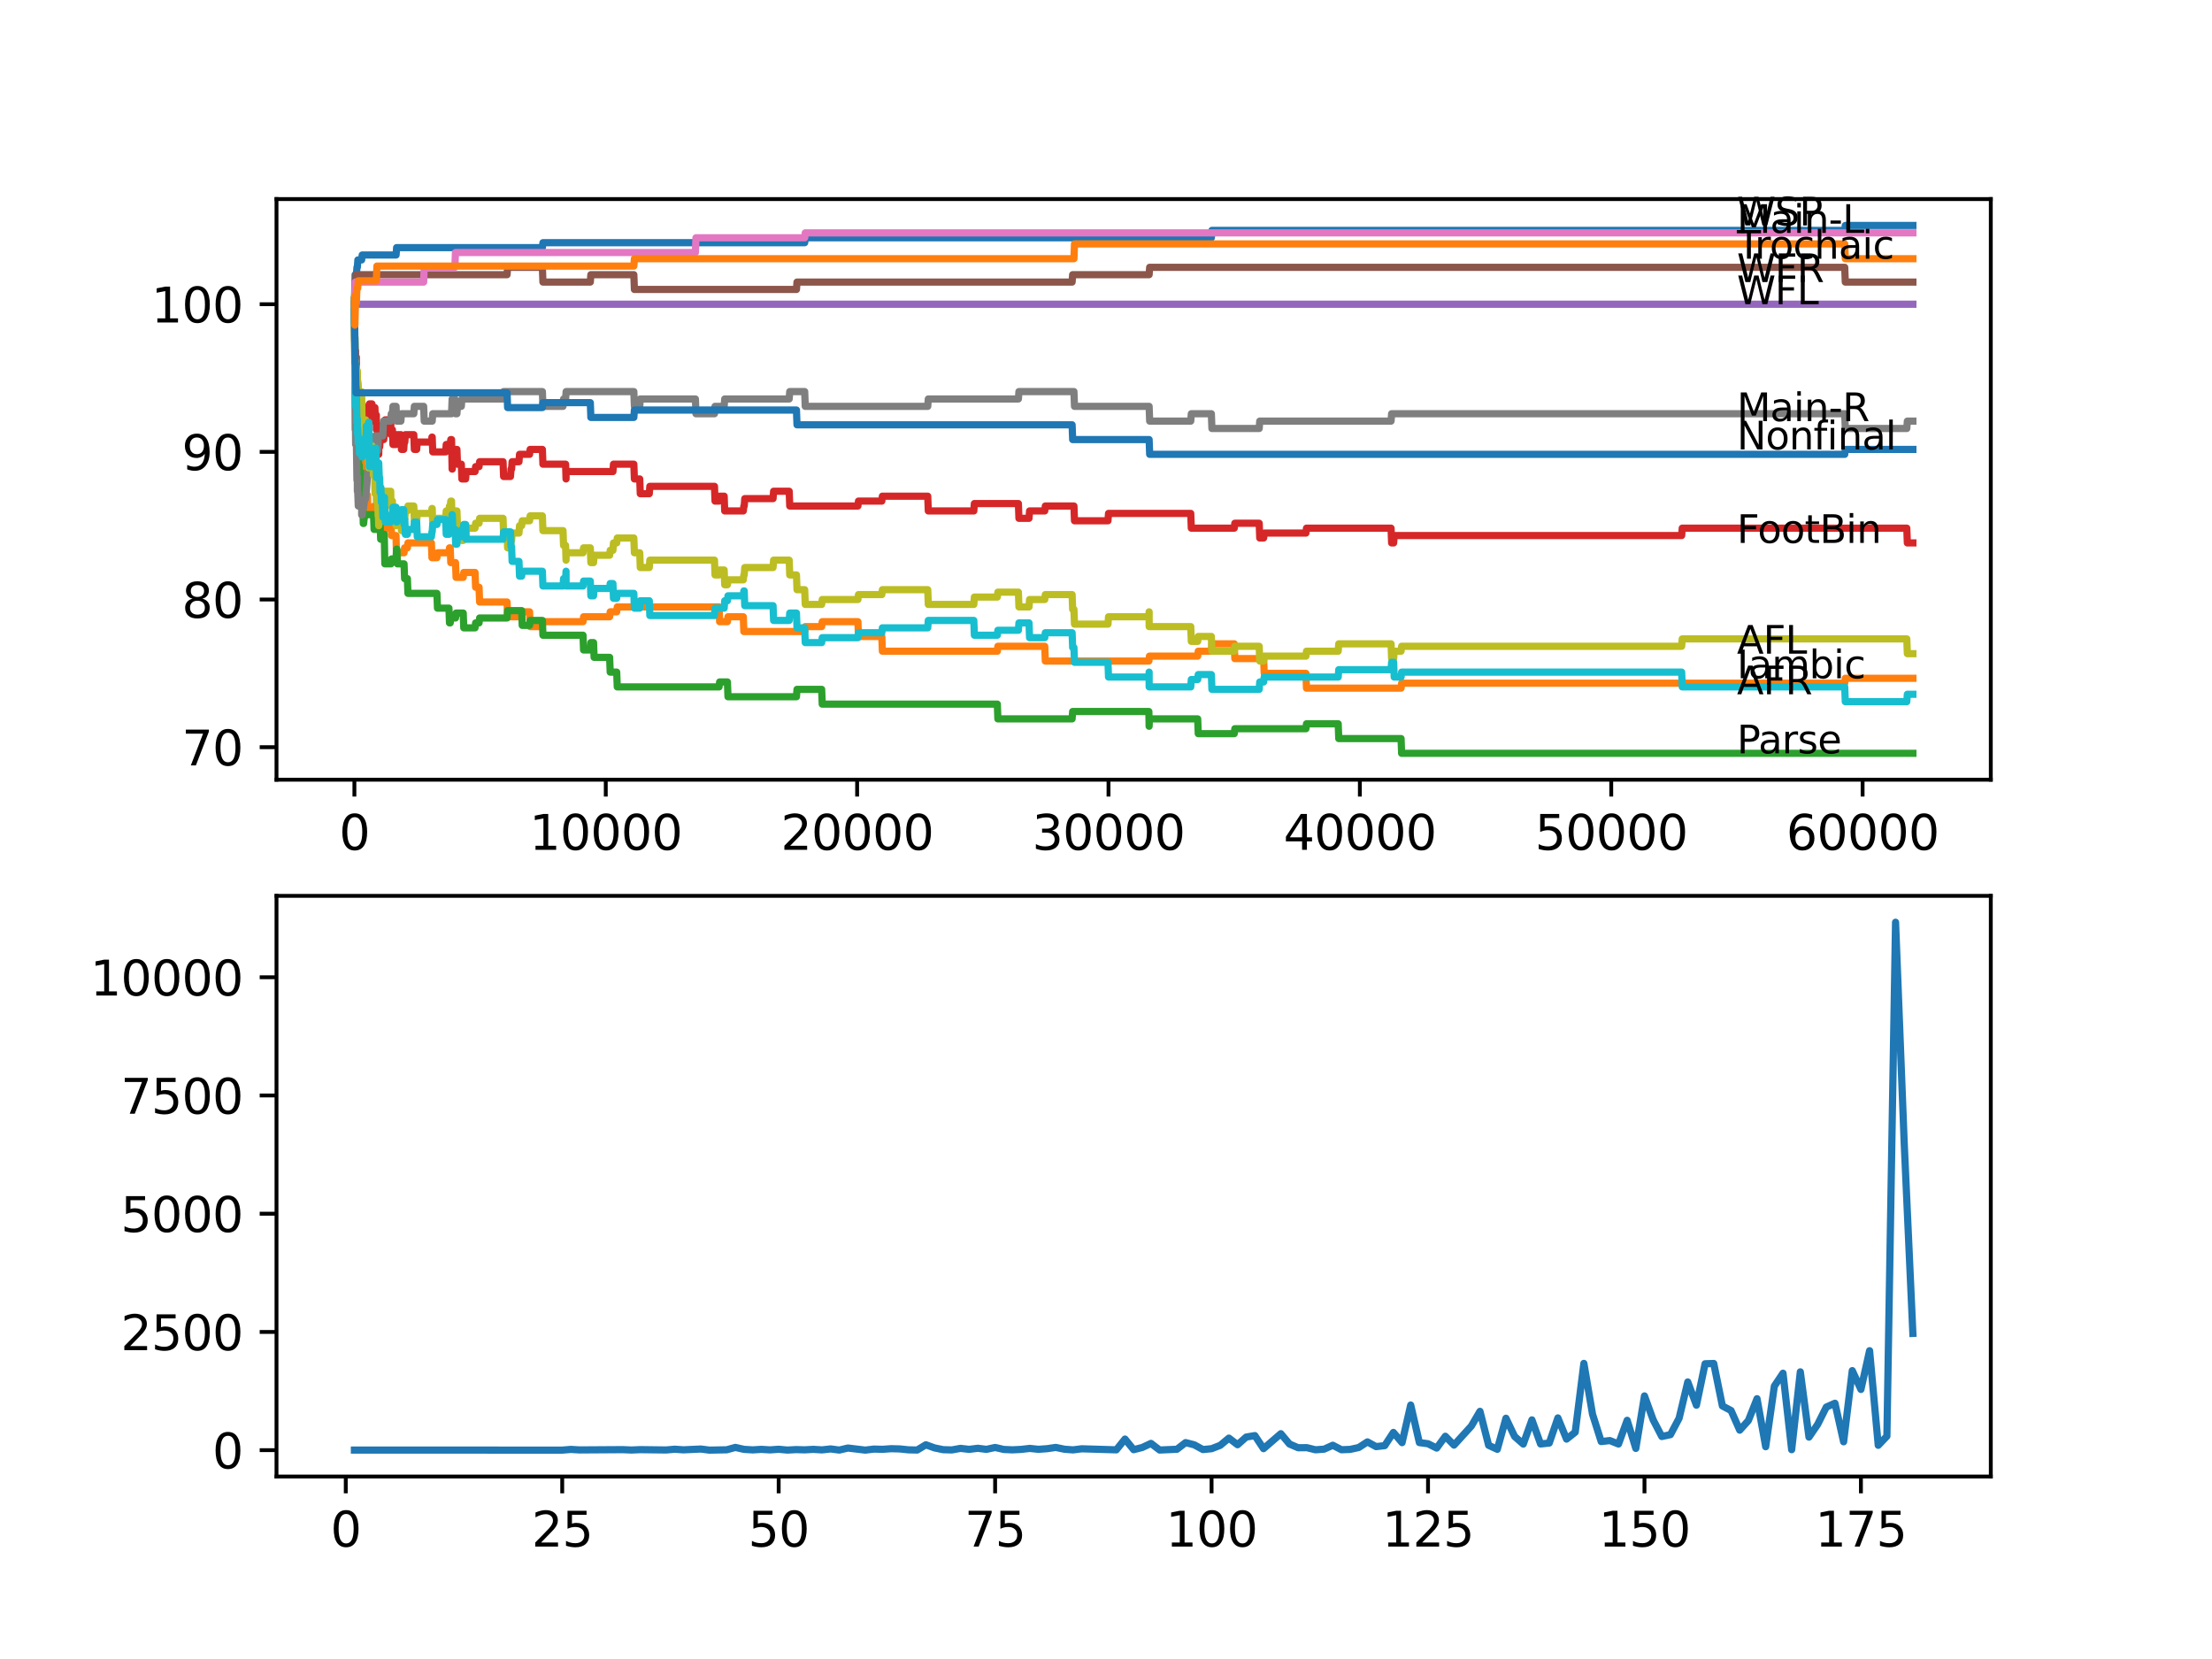 <?xml version="1.0" encoding="utf-8" standalone="no"?>
<!DOCTYPE svg PUBLIC "-//W3C//DTD SVG 1.1//EN"
  "http://www.w3.org/Graphics/SVG/1.1/DTD/svg11.dtd">
<svg xmlns:xlink="http://www.w3.org/1999/xlink" width="460.8pt" height="345.6pt" viewBox="0 0 460.8 345.6" xmlns="http://www.w3.org/2000/svg" version="1.1">
 <defs>
  <style type="text/css">*{stroke-linejoin: round; stroke-linecap: butt}</style>
 </defs>
 <g id="figure_1">
  <g id="patch_1">
   <path d="M 0 345.6 
L 460.8 345.6 
L 460.8 0 
L 0 0 
z
" style="fill: #ffffff"/>
  </g>
  <g id="axes_1">
   <g id="patch_2">
    <path d="M 57.6 162.432 
L 414.72 162.432 
L 414.72 41.472 
L 57.6 41.472 
z
" style="fill: #ffffff"/>
   </g>
   <g id="matplotlib.axis_1">
    <g id="xtick_1">
     <g id="line2d_1">
      <defs>
       <path id="mdfa704dfb3" d="M 0 0 
L 0 3.5 
" style="stroke: #000000; stroke-width: 0.8"/>
      </defs>
      <g>
       <use xlink:href="#mdfa704dfb3" x="73.827" y="162.432" style="stroke: #000000; stroke-width: 0.8"/>
      </g>
     </g>
     <g id="text_1">
      <!-- 0 -->
      <g transform="translate(70.646 177.03)scale(0.1 -0.1)">
       <defs>
        <path id="DejaVuSans-30" d="M 2034 4250 
Q 1547 4250 1301 3770 
Q 1056 3291 1056 2328 
Q 1056 1369 1301 889 
Q 1547 409 2034 409 
Q 2525 409 2770 889 
Q 3016 1369 3016 2328 
Q 3016 3291 2770 3770 
Q 2525 4250 2034 4250 
z
M 2034 4750 
Q 2819 4750 3233 4129 
Q 3647 3509 3647 2328 
Q 3647 1150 3233 529 
Q 2819 -91 2034 -91 
Q 1250 -91 836 529 
Q 422 1150 422 2328 
Q 422 3509 836 4129 
Q 1250 4750 2034 4750 
z
" transform="scale(0.016)"/>
       </defs>
       <use xlink:href="#DejaVuSans-30"/>
      </g>
     </g>
    </g>
    <g id="xtick_2">
     <g id="line2d_2">
      <g>
       <use xlink:href="#mdfa704dfb3" x="126.192" y="162.432" style="stroke: #000000; stroke-width: 0.8"/>
      </g>
     </g>
     <g id="text_2">
      <!-- 10000 -->
      <g transform="translate(110.286 177.03)scale(0.1 -0.1)">
       <defs>
        <path id="DejaVuSans-31" d="M 794 531 
L 1825 531 
L 1825 4091 
L 703 3866 
L 703 4441 
L 1819 4666 
L 2450 4666 
L 2450 531 
L 3481 531 
L 3481 0 
L 794 0 
L 794 531 
z
" transform="scale(0.016)"/>
       </defs>
       <use xlink:href="#DejaVuSans-31"/>
       <use xlink:href="#DejaVuSans-30" x="63.623"/>
       <use xlink:href="#DejaVuSans-30" x="127.246"/>
       <use xlink:href="#DejaVuSans-30" x="190.869"/>
       <use xlink:href="#DejaVuSans-30" x="254.492"/>
      </g>
     </g>
    </g>
    <g id="xtick_3">
     <g id="line2d_3">
      <g>
       <use xlink:href="#mdfa704dfb3" x="178.556" y="162.432" style="stroke: #000000; stroke-width: 0.8"/>
      </g>
     </g>
     <g id="text_3">
      <!-- 20000 -->
      <g transform="translate(162.65 177.03)scale(0.1 -0.1)">
       <defs>
        <path id="DejaVuSans-32" d="M 1228 531 
L 3431 531 
L 3431 0 
L 469 0 
L 469 531 
Q 828 903 1448 1529 
Q 2069 2156 2228 2338 
Q 2531 2678 2651 2914 
Q 2772 3150 2772 3378 
Q 2772 3750 2511 3984 
Q 2250 4219 1831 4219 
Q 1534 4219 1204 4116 
Q 875 4013 500 3803 
L 500 4441 
Q 881 4594 1212 4672 
Q 1544 4750 1819 4750 
Q 2544 4750 2975 4387 
Q 3406 4025 3406 3419 
Q 3406 3131 3298 2873 
Q 3191 2616 2906 2266 
Q 2828 2175 2409 1742 
Q 1991 1309 1228 531 
z
" transform="scale(0.016)"/>
       </defs>
       <use xlink:href="#DejaVuSans-32"/>
       <use xlink:href="#DejaVuSans-30" x="63.623"/>
       <use xlink:href="#DejaVuSans-30" x="127.246"/>
       <use xlink:href="#DejaVuSans-30" x="190.869"/>
       <use xlink:href="#DejaVuSans-30" x="254.492"/>
      </g>
     </g>
    </g>
    <g id="xtick_4">
     <g id="line2d_4">
      <g>
       <use xlink:href="#mdfa704dfb3" x="230.921" y="162.432" style="stroke: #000000; stroke-width: 0.8"/>
      </g>
     </g>
     <g id="text_4">
      <!-- 30000 -->
      <g transform="translate(215.015 177.03)scale(0.1 -0.1)">
       <defs>
        <path id="DejaVuSans-33" d="M 2597 2516 
Q 3050 2419 3304 2112 
Q 3559 1806 3559 1356 
Q 3559 666 3084 287 
Q 2609 -91 1734 -91 
Q 1441 -91 1130 -33 
Q 819 25 488 141 
L 488 750 
Q 750 597 1062 519 
Q 1375 441 1716 441 
Q 2309 441 2620 675 
Q 2931 909 2931 1356 
Q 2931 1769 2642 2001 
Q 2353 2234 1838 2234 
L 1294 2234 
L 1294 2753 
L 1863 2753 
Q 2328 2753 2575 2939 
Q 2822 3125 2822 3475 
Q 2822 3834 2567 4026 
Q 2313 4219 1838 4219 
Q 1578 4219 1281 4162 
Q 984 4106 628 3988 
L 628 4550 
Q 988 4650 1302 4700 
Q 1616 4750 1894 4750 
Q 2613 4750 3031 4423 
Q 3450 4097 3450 3541 
Q 3450 3153 3228 2886 
Q 3006 2619 2597 2516 
z
" transform="scale(0.016)"/>
       </defs>
       <use xlink:href="#DejaVuSans-33"/>
       <use xlink:href="#DejaVuSans-30" x="63.623"/>
       <use xlink:href="#DejaVuSans-30" x="127.246"/>
       <use xlink:href="#DejaVuSans-30" x="190.869"/>
       <use xlink:href="#DejaVuSans-30" x="254.492"/>
      </g>
     </g>
    </g>
    <g id="xtick_5">
     <g id="line2d_5">
      <g>
       <use xlink:href="#mdfa704dfb3" x="283.285" y="162.432" style="stroke: #000000; stroke-width: 0.8"/>
      </g>
     </g>
     <g id="text_5">
      <!-- 40000 -->
      <g transform="translate(267.379 177.03)scale(0.1 -0.1)">
       <defs>
        <path id="DejaVuSans-34" d="M 2419 4116 
L 825 1625 
L 2419 1625 
L 2419 4116 
z
M 2253 4666 
L 3047 4666 
L 3047 1625 
L 3713 1625 
L 3713 1100 
L 3047 1100 
L 3047 0 
L 2419 0 
L 2419 1100 
L 313 1100 
L 313 1709 
L 2253 4666 
z
" transform="scale(0.016)"/>
       </defs>
       <use xlink:href="#DejaVuSans-34"/>
       <use xlink:href="#DejaVuSans-30" x="63.623"/>
       <use xlink:href="#DejaVuSans-30" x="127.246"/>
       <use xlink:href="#DejaVuSans-30" x="190.869"/>
       <use xlink:href="#DejaVuSans-30" x="254.492"/>
      </g>
     </g>
    </g>
    <g id="xtick_6">
     <g id="line2d_6">
      <g>
       <use xlink:href="#mdfa704dfb3" x="335.65" y="162.432" style="stroke: #000000; stroke-width: 0.8"/>
      </g>
     </g>
     <g id="text_6">
      <!-- 50000 -->
      <g transform="translate(319.744 177.03)scale(0.1 -0.1)">
       <defs>
        <path id="DejaVuSans-35" d="M 691 4666 
L 3169 4666 
L 3169 4134 
L 1269 4134 
L 1269 2991 
Q 1406 3038 1543 3061 
Q 1681 3084 1819 3084 
Q 2600 3084 3056 2656 
Q 3513 2228 3513 1497 
Q 3513 744 3044 326 
Q 2575 -91 1722 -91 
Q 1428 -91 1123 -41 
Q 819 9 494 109 
L 494 744 
Q 775 591 1075 516 
Q 1375 441 1709 441 
Q 2250 441 2565 725 
Q 2881 1009 2881 1497 
Q 2881 1984 2565 2268 
Q 2250 2553 1709 2553 
Q 1456 2553 1204 2497 
Q 953 2441 691 2322 
L 691 4666 
z
" transform="scale(0.016)"/>
       </defs>
       <use xlink:href="#DejaVuSans-35"/>
       <use xlink:href="#DejaVuSans-30" x="63.623"/>
       <use xlink:href="#DejaVuSans-30" x="127.246"/>
       <use xlink:href="#DejaVuSans-30" x="190.869"/>
       <use xlink:href="#DejaVuSans-30" x="254.492"/>
      </g>
     </g>
    </g>
    <g id="xtick_7">
     <g id="line2d_7">
      <g>
       <use xlink:href="#mdfa704dfb3" x="388.014" y="162.432" style="stroke: #000000; stroke-width: 0.8"/>
      </g>
     </g>
     <g id="text_7">
      <!-- 60000 -->
      <g transform="translate(372.108 177.03)scale(0.1 -0.1)">
       <defs>
        <path id="DejaVuSans-36" d="M 2113 2584 
Q 1688 2584 1439 2293 
Q 1191 2003 1191 1497 
Q 1191 994 1439 701 
Q 1688 409 2113 409 
Q 2538 409 2786 701 
Q 3034 994 3034 1497 
Q 3034 2003 2786 2293 
Q 2538 2584 2113 2584 
z
M 3366 4563 
L 3366 3988 
Q 3128 4100 2886 4159 
Q 2644 4219 2406 4219 
Q 1781 4219 1451 3797 
Q 1122 3375 1075 2522 
Q 1259 2794 1537 2939 
Q 1816 3084 2150 3084 
Q 2853 3084 3261 2657 
Q 3669 2231 3669 1497 
Q 3669 778 3244 343 
Q 2819 -91 2113 -91 
Q 1303 -91 875 529 
Q 447 1150 447 2328 
Q 447 3434 972 4092 
Q 1497 4750 2381 4750 
Q 2619 4750 2861 4703 
Q 3103 4656 3366 4563 
z
" transform="scale(0.016)"/>
       </defs>
       <use xlink:href="#DejaVuSans-36"/>
       <use xlink:href="#DejaVuSans-30" x="63.623"/>
       <use xlink:href="#DejaVuSans-30" x="127.246"/>
       <use xlink:href="#DejaVuSans-30" x="190.869"/>
       <use xlink:href="#DejaVuSans-30" x="254.492"/>
      </g>
     </g>
    </g>
   </g>
   <g id="matplotlib.axis_2">
    <g id="ytick_1">
     <g id="line2d_8">
      <defs>
       <path id="m8e698a43f2" d="M 0 0 
L -3.5 0 
" style="stroke: #000000; stroke-width: 0.8"/>
      </defs>
      <g>
       <use xlink:href="#m8e698a43f2" x="57.6" y="155.652" style="stroke: #000000; stroke-width: 0.8"/>
      </g>
     </g>
     <g id="text_8">
      <!-- 70 -->
      <g transform="translate(37.875 159.451)scale(0.1 -0.1)">
       <defs>
        <path id="DejaVuSans-37" d="M 525 4666 
L 3525 4666 
L 3525 4397 
L 1831 0 
L 1172 0 
L 2766 4134 
L 525 4134 
L 525 4666 
z
" transform="scale(0.016)"/>
       </defs>
       <use xlink:href="#DejaVuSans-37"/>
       <use xlink:href="#DejaVuSans-30" x="63.623"/>
      </g>
     </g>
    </g>
    <g id="ytick_2">
     <g id="line2d_9">
      <g>
       <use xlink:href="#m8e698a43f2" x="57.6" y="124.893" style="stroke: #000000; stroke-width: 0.8"/>
      </g>
     </g>
     <g id="text_9">
      <!-- 80 -->
      <g transform="translate(37.875 128.692)scale(0.1 -0.1)">
       <defs>
        <path id="DejaVuSans-38" d="M 2034 2216 
Q 1584 2216 1326 1975 
Q 1069 1734 1069 1313 
Q 1069 891 1326 650 
Q 1584 409 2034 409 
Q 2484 409 2743 651 
Q 3003 894 3003 1313 
Q 3003 1734 2745 1975 
Q 2488 2216 2034 2216 
z
M 1403 2484 
Q 997 2584 770 2862 
Q 544 3141 544 3541 
Q 544 4100 942 4425 
Q 1341 4750 2034 4750 
Q 2731 4750 3128 4425 
Q 3525 4100 3525 3541 
Q 3525 3141 3298 2862 
Q 3072 2584 2669 2484 
Q 3125 2378 3379 2068 
Q 3634 1759 3634 1313 
Q 3634 634 3220 271 
Q 2806 -91 2034 -91 
Q 1263 -91 848 271 
Q 434 634 434 1313 
Q 434 1759 690 2068 
Q 947 2378 1403 2484 
z
M 1172 3481 
Q 1172 3119 1398 2916 
Q 1625 2713 2034 2713 
Q 2441 2713 2670 2916 
Q 2900 3119 2900 3481 
Q 2900 3844 2670 4047 
Q 2441 4250 2034 4250 
Q 1625 4250 1398 4047 
Q 1172 3844 1172 3481 
z
" transform="scale(0.016)"/>
       </defs>
       <use xlink:href="#DejaVuSans-38"/>
       <use xlink:href="#DejaVuSans-30" x="63.623"/>
      </g>
     </g>
    </g>
    <g id="ytick_3">
     <g id="line2d_10">
      <g>
       <use xlink:href="#m8e698a43f2" x="57.6" y="94.134" style="stroke: #000000; stroke-width: 0.8"/>
      </g>
     </g>
     <g id="text_10">
      <!-- 90 -->
      <g transform="translate(37.875 97.933)scale(0.1 -0.1)">
       <defs>
        <path id="DejaVuSans-39" d="M 703 97 
L 703 672 
Q 941 559 1184 500 
Q 1428 441 1663 441 
Q 2288 441 2617 861 
Q 2947 1281 2994 2138 
Q 2813 1869 2534 1725 
Q 2256 1581 1919 1581 
Q 1219 1581 811 2004 
Q 403 2428 403 3163 
Q 403 3881 828 4315 
Q 1253 4750 1959 4750 
Q 2769 4750 3195 4129 
Q 3622 3509 3622 2328 
Q 3622 1225 3098 567 
Q 2575 -91 1691 -91 
Q 1453 -91 1209 -44 
Q 966 3 703 97 
z
M 1959 2075 
Q 2384 2075 2632 2365 
Q 2881 2656 2881 3163 
Q 2881 3666 2632 3958 
Q 2384 4250 1959 4250 
Q 1534 4250 1286 3958 
Q 1038 3666 1038 3163 
Q 1038 2656 1286 2365 
Q 1534 2075 1959 2075 
z
" transform="scale(0.016)"/>
       </defs>
       <use xlink:href="#DejaVuSans-39"/>
       <use xlink:href="#DejaVuSans-30" x="63.623"/>
      </g>
     </g>
    </g>
    <g id="ytick_4">
     <g id="line2d_11">
      <g>
       <use xlink:href="#m8e698a43f2" x="57.6" y="63.375" style="stroke: #000000; stroke-width: 0.8"/>
      </g>
     </g>
     <g id="text_11">
      <!-- 100 -->
      <g transform="translate(31.512 67.174)scale(0.1 -0.1)">
       <use xlink:href="#DejaVuSans-31"/>
       <use xlink:href="#DejaVuSans-30" x="63.623"/>
       <use xlink:href="#DejaVuSans-30" x="127.246"/>
      </g>
     </g>
    </g>
   </g>
   <g id="line2d_12">
    <path d="M 73.833 63.375 
L 73.838 63.375 
L 73.979 57.223 
L 74.246 57.223 
L 74.362 55.685 
L 74.44 55.685 
L 74.555 54.147 
L 75.336 54.147 
L 75.451 53.122 
L 82.51 53.122 
L 82.625 51.584 
L 112.986 51.584 
L 113.101 50.559 
L 167.633 50.559 
L 167.748 49.533 
L 252.348 49.533 
L 252.464 47.995 
L 384.291 47.995 
L 384.406 46.97 
L 398.487 46.97 
L 398.487 46.97 
" clip-path="url(#p9ece6771ec)" style="fill: none; stroke: #1f77b4; stroke-width: 1.5; stroke-linecap: square"/>
   </g>
   <g id="line2d_13">
    <path d="M 73.833 63.375 
L 73.838 63.375 
L 73.843 62.35 
L 73.901 70.808 
L 73.906 69.783 
L 74.026 76.96 
L 74.037 76.96 
L 74.084 83.112 
L 74.152 82.087 
L 74.173 82.087 
L 74.288 85.675 
L 74.33 85.675 
L 74.346 84.137 
L 74.409 90.289 
L 74.424 90.289 
L 74.44 90.289 
L 74.519 88.751 
L 74.524 91.827 
L 74.545 91.827 
L 74.623 91.827 
L 74.718 87.726 
L 74.739 90.802 
L 74.843 90.802 
L 74.87 87.726 
L 74.917 93.878 
L 74.948 93.878 
L 75.215 93.878 
L 75.304 92.852 
L 75.309 95.928 
L 75.315 95.928 
L 75.336 95.928 
L 75.466 91.827 
L 75.556 91.827 
L 75.566 90.802 
L 75.571 93.878 
L 75.655 93.878 
L 75.665 93.878 
L 75.755 90.802 
L 75.775 93.878 
L 75.786 93.878 
L 75.901 96.954 
L 75.922 96.954 
L 76.043 103.105 
L 76.535 103.105 
L 76.65 106.181 
L 77.812 106.181 
L 77.928 105.412 
L 78.776 105.412 
L 78.891 108.488 
L 79.184 108.488 
L 79.3 107.463 
L 79.938 107.463 
L 80.048 110.539 
L 80.169 108.488 
L 81.447 108.488 
L 81.562 111.564 
L 82.494 111.564 
L 82.609 116.178 
L 82.672 116.178 
L 82.787 115.153 
L 84.169 115.153 
L 84.285 114.127 
L 84.866 114.127 
L 84.981 113.102 
L 89.867 113.102 
L 89.982 116.178 
L 91.019 116.178 
L 91.134 115.153 
L 93.522 115.153 
L 93.637 114.127 
L 93.789 114.127 
L 93.904 117.203 
L 94.894 117.203 
L 95.009 120.279 
L 96.496 120.279 
L 96.611 119.254 
L 98.962 119.254 
L 99.078 122.33 
L 99.795 122.33 
L 99.91 125.406 
L 105.628 125.406 
L 105.744 128.482 
L 108.671 128.482 
L 108.786 127.456 
L 110.32 127.456 
L 110.435 130.532 
L 112.986 130.532 
L 113.101 129.507 
L 121.453 129.507 
L 121.568 128.482 
L 126.998 128.482 
L 127.114 127.456 
L 128.47 127.456 
L 128.585 126.431 
L 149.793 126.431 
L 149.908 129.507 
L 151.536 129.507 
L 151.652 128.482 
L 154.841 128.482 
L 154.956 131.558 
L 167.633 131.558 
L 167.748 130.532 
L 171.168 130.532 
L 171.283 129.507 
L 178.719 129.507 
L 178.834 132.583 
L 183.699 132.583 
L 183.814 135.659 
L 207.76 135.659 
L 207.875 134.633 
L 217.641 134.633 
L 217.757 137.709 
L 239.331 137.709 
L 239.446 136.684 
L 249.5 136.684 
L 249.615 135.659 
L 252.348 135.659 
L 252.464 134.121 
L 257.119 134.121 
L 257.234 137.197 
L 263.24 137.197 
L 263.355 140.273 
L 272.048 140.273 
L 272.163 143.349 
L 291.868 143.349 
L 291.983 142.323 
L 384.291 142.323 
L 384.406 141.298 
L 398.487 141.298 
L 398.487 141.298 
" clip-path="url(#p9ece6771ec)" style="fill: none; stroke: #ff7f0e; stroke-width: 1.5; stroke-linecap: square"/>
   </g>
   <g id="line2d_14">
    <path d="M 73.833 66.451 
L 73.838 66.451 
L 73.854 63.631 
L 73.906 71.321 
L 73.927 70.296 
L 73.937 70.296 
L 74.037 81.061 
L 74.058 77.473 
L 74.084 75.935 
L 74.095 82.087 
L 74.152 82.087 
L 74.199 82.087 
L 74.32 88.239 
L 74.33 88.239 
L 74.346 91.314 
L 74.44 90.289 
L 74.498 90.289 
L 74.519 93.365 
L 74.608 91.827 
L 74.623 91.827 
L 74.718 97.979 
L 74.739 96.954 
L 74.843 96.954 
L 74.87 100.03 
L 74.953 98.389 
L 75.215 98.389 
L 75.304 101.465 
L 75.33 100.85 
L 75.336 100.85 
L 75.425 99.824 
L 75.43 102.9 
L 75.435 102.9 
L 75.556 102.9 
L 75.676 109.052 
L 75.755 109.052 
L 75.875 107.822 
L 75.933 107.822 
L 76.048 107.207 
L 77.812 107.207 
L 77.928 110.283 
L 78.776 110.283 
L 78.891 109.257 
L 79.184 109.257 
L 79.3 112.333 
L 79.938 112.333 
L 80.048 111.308 
L 80.169 117.46 
L 81.447 117.46 
L 81.562 116.434 
L 82.494 116.434 
L 82.614 114.384 
L 82.672 114.384 
L 82.787 117.46 
L 84.169 117.46 
L 84.285 120.536 
L 84.866 120.536 
L 84.981 123.612 
L 91.019 123.612 
L 91.134 126.687 
L 93.522 126.687 
L 93.637 129.763 
L 93.789 129.763 
L 93.904 128.738 
L 94.894 128.738 
L 95.009 127.713 
L 96.496 127.713 
L 96.611 130.789 
L 98.962 130.789 
L 99.078 129.763 
L 99.795 129.763 
L 99.91 128.738 
L 105.628 128.738 
L 105.744 127.2 
L 108.671 127.2 
L 108.786 130.276 
L 110.32 130.276 
L 110.435 129.251 
L 112.986 129.251 
L 113.101 132.327 
L 121.453 132.327 
L 121.568 135.402 
L 122.972 135.402 
L 123.087 133.865 
L 123.647 133.865 
L 123.762 136.94 
L 126.998 136.94 
L 127.114 140.016 
L 128.47 140.016 
L 128.585 143.092 
L 149.793 143.092 
L 149.908 142.067 
L 151.536 142.067 
L 151.652 145.143 
L 165.916 145.143 
L 166.031 143.605 
L 171.168 143.605 
L 171.283 146.681 
L 207.76 146.681 
L 207.875 149.757 
L 223.339 149.757 
L 223.454 148.219 
L 239.331 148.219 
L 239.383 151.295 
L 239.441 149.757 
L 249.5 149.757 
L 249.615 152.833 
L 257.119 152.833 
L 257.234 151.807 
L 272.048 151.807 
L 272.163 150.782 
L 278.772 150.782 
L 278.887 153.858 
L 291.868 153.858 
L 291.983 156.934 
L 398.487 156.934 
L 398.487 156.934 
" clip-path="url(#p9ece6771ec)" style="fill: none; stroke: #2ca02c; stroke-width: 1.5; stroke-linecap: square"/>
   </g>
   <g id="line2d_15">
    <path d="M 73.833 62.606 
L 73.838 62.606 
L 73.964 78.242 
L 73.969 77.217 
L 73.979 77.217 
L 74.058 73.115 
L 74.095 75.422 
L 74.173 75.422 
L 74.236 74.397 
L 74.252 80.549 
L 74.257 80.549 
L 74.273 80.549 
L 74.393 78.498 
L 74.403 78.498 
L 74.44 77.729 
L 74.445 80.805 
L 74.503 79.78 
L 74.519 79.78 
L 74.634 82.856 
L 74.66 82.856 
L 74.718 85.932 
L 74.77 84.906 
L 74.843 84.906 
L 74.849 87.982 
L 74.917 84.804 
L 74.953 84.804 
L 75.304 84.804 
L 75.419 84.189 
L 75.425 84.189 
L 75.54 87.265 
L 75.566 87.265 
L 75.665 84.701 
L 75.671 87.777 
L 75.755 87.777 
L 75.875 86.547 
L 75.922 86.547 
L 76.037 84.906 
L 76.168 84.906 
L 76.283 87.982 
L 76.32 87.982 
L 76.435 86.444 
L 76.535 86.444 
L 76.65 85.675 
L 76.697 85.675 
L 76.812 88.751 
L 76.833 88.751 
L 76.959 84.137 
L 77.483 84.137 
L 77.598 87.213 
L 77.786 87.213 
L 77.901 84.906 
L 78.1 84.906 
L 78.216 87.982 
L 78.31 87.982 
L 78.399 86.444 
L 78.404 89.52 
L 78.415 89.52 
L 78.697 89.52 
L 78.776 92.596 
L 78.807 91.571 
L 78.813 91.571 
L 78.896 94.647 
L 78.923 93.109 
L 79.09 93.109 
L 79.205 91.571 
L 79.347 91.571 
L 79.462 90.033 
L 79.65 90.033 
L 79.755 88.495 
L 79.87 91.571 
L 79.938 91.571 
L 80.054 90.546 
L 80.096 90.546 
L 80.216 87.47 
L 81.394 87.47 
L 81.447 90.546 
L 81.504 89.52 
L 81.745 89.52 
L 81.86 92.596 
L 82.494 92.596 
L 82.614 90.546 
L 83.51 90.546 
L 83.625 93.621 
L 84.101 93.621 
L 84.217 92.083 
L 84.332 92.083 
L 84.447 90.546 
L 86.201 90.546 
L 86.316 93.621 
L 86.803 93.621 
L 86.919 92.083 
L 89.867 92.083 
L 89.982 91.058 
L 90.034 91.058 
L 90.15 94.134 
L 92.841 94.134 
L 92.956 92.596 
L 93.789 92.596 
L 93.904 91.571 
L 94.066 91.571 
L 94.187 97.723 
L 94.218 97.723 
L 94.333 96.185 
L 94.81 96.185 
L 94.925 93.621 
L 95.187 93.621 
L 95.302 96.697 
L 96.103 96.697 
L 96.219 99.773 
L 96.999 99.773 
L 97.114 98.235 
L 98.962 98.235 
L 99.078 97.21 
L 99.795 97.21 
L 99.91 96.185 
L 104.791 96.185 
L 104.906 99.261 
L 106.341 99.261 
L 106.456 97.723 
L 106.571 97.723 
L 106.686 96.185 
L 108.111 96.185 
L 108.226 94.647 
L 110.32 94.647 
L 110.435 93.621 
L 112.986 93.621 
L 113.101 96.697 
L 117.824 96.697 
L 117.918 99.773 
L 117.934 98.235 
L 127.684 98.235 
L 127.8 96.697 
L 132.041 96.697 
L 132.156 99.773 
L 133.266 99.773 
L 133.382 102.849 
L 135.256 102.849 
L 135.371 101.311 
L 148.84 101.311 
L 148.955 104.387 
L 149.793 104.387 
L 149.908 103.362 
L 150.856 103.362 
L 150.971 106.438 
L 154.841 106.438 
L 154.956 105.412 
L 155.034 105.412 
L 155.15 103.874 
L 161.041 103.874 
L 161.156 102.336 
L 164.402 102.336 
L 164.518 105.412 
L 178.719 105.412 
L 178.834 104.387 
L 183.699 104.387 
L 183.814 103.362 
L 193.266 103.362 
L 193.381 106.438 
L 202.864 106.438 
L 202.979 104.9 
L 212.148 104.9 
L 212.263 107.976 
L 214.363 107.976 
L 214.478 106.438 
L 217.641 106.438 
L 217.757 105.412 
L 223.721 105.412 
L 223.836 108.488 
L 230.811 108.488 
L 230.926 106.95 
L 248.055 106.95 
L 248.17 110.026 
L 257.119 110.026 
L 257.234 109.001 
L 262.313 109.001 
L 262.429 112.077 
L 263.24 112.077 
L 263.355 111.052 
L 272.048 111.052 
L 272.163 110.026 
L 289.784 110.026 
L 289.899 113.102 
L 290.323 113.102 
L 290.438 111.564 
L 350.322 111.564 
L 350.438 110.026 
L 397.22 110.026 
L 397.335 113.102 
L 398.487 113.102 
L 398.487 113.102 
" clip-path="url(#p9ece6771ec)" style="fill: none; stroke: #d62728; stroke-width: 1.5; stroke-linecap: square"/>
   </g>
   <g id="line2d_16">
    <path d="M 73.833 63.375 
L 398.487 63.375 
L 398.487 63.375 
" clip-path="url(#p9ece6771ec)" style="fill: none; stroke: #9467bd; stroke-width: 1.5; stroke-linecap: square"/>
   </g>
   <g id="line2d_17">
    <path d="M 73.833 63.375 
L 73.843 63.375 
L 73.974 60.299 
L 74.042 60.299 
L 74.163 57.223 
L 105.628 57.223 
L 105.744 55.685 
L 112.986 55.685 
L 113.101 58.761 
L 122.972 58.761 
L 123.087 57.223 
L 132.041 57.223 
L 132.156 60.299 
L 165.916 60.299 
L 166.031 58.761 
L 223.339 58.761 
L 223.454 57.223 
L 239.383 57.223 
L 239.498 55.685 
L 384.291 55.685 
L 384.406 58.761 
L 398.487 58.761 
L 398.487 58.761 
" clip-path="url(#p9ece6771ec)" style="fill: none; stroke: #8c564b; stroke-width: 1.5; stroke-linecap: square"/>
   </g>
   <g id="line2d_18">
    <path d="M 73.833 63.375 
L 73.89 63.375 
L 74.006 58.761 
L 88.254 58.761 
L 88.369 55.685 
L 94.763 55.685 
L 94.878 52.609 
L 144.865 52.609 
L 144.98 49.533 
L 167.633 49.533 
L 167.748 48.508 
L 398.487 48.508 
L 398.487 48.508 
" clip-path="url(#p9ece6771ec)" style="fill: none; stroke: #e377c2; stroke-width: 1.5; stroke-linecap: square"/>
   </g>
   <g id="line2d_19">
    <path d="M 73.833 62.606 
L 73.838 62.606 
L 73.99 89.52 
L 74.058 89.52 
L 74.089 92.596 
L 74.168 91.827 
L 74.236 91.827 
L 74.356 100.03 
L 74.403 100.03 
L 74.44 99.261 
L 74.445 102.336 
L 74.498 102.336 
L 74.519 102.336 
L 74.634 105.412 
L 74.87 105.412 
L 74.985 104.797 
L 75.304 104.797 
L 75.336 104.182 
L 75.341 107.258 
L 75.393 107.258 
L 75.456 107.258 
L 75.571 105.72 
L 75.755 105.72 
L 75.875 104.49 
L 75.933 104.49 
L 76.048 103.874 
L 76.168 103.874 
L 76.283 102.336 
L 76.315 102.336 
L 76.43 100.799 
L 76.44 100.799 
L 76.556 98.492 
L 76.697 98.492 
L 76.812 96.954 
L 77.483 96.954 
L 77.598 95.416 
L 77.734 95.416 
L 77.849 93.878 
L 78.011 93.878 
L 78.132 90.802 
L 78.399 90.802 
L 78.514 93.878 
L 78.697 93.878 
L 78.818 90.802 
L 79.755 90.802 
L 79.876 87.726 
L 81.394 87.726 
L 81.509 86.188 
L 81.745 86.188 
L 81.86 84.65 
L 82.51 84.65 
L 82.625 87.726 
L 83.51 87.726 
L 83.625 86.188 
L 86.201 86.188 
L 86.316 84.65 
L 88.254 84.65 
L 88.369 87.726 
L 90.034 87.726 
L 90.15 86.188 
L 94.066 86.188 
L 94.187 83.112 
L 94.763 83.112 
L 94.878 86.188 
L 95.187 86.188 
L 95.302 84.65 
L 96.103 84.65 
L 96.219 83.112 
L 104.791 83.112 
L 104.906 81.574 
L 112.986 81.574 
L 113.101 84.65 
L 117.285 84.65 
L 117.4 83.112 
L 117.824 83.112 
L 117.939 81.574 
L 132.041 81.574 
L 132.156 84.65 
L 133.266 84.65 
L 133.382 83.112 
L 144.865 83.112 
L 144.98 86.188 
L 148.84 86.188 
L 148.955 84.65 
L 150.856 84.65 
L 150.971 83.112 
L 164.402 83.112 
L 164.518 81.574 
L 167.633 81.574 
L 167.748 84.65 
L 193.266 84.65 
L 193.381 83.112 
L 212.148 83.112 
L 212.263 81.574 
L 223.721 81.574 
L 223.836 84.65 
L 239.383 84.65 
L 239.498 87.726 
L 248.055 87.726 
L 248.17 86.188 
L 252.348 86.188 
L 252.464 89.264 
L 262.313 89.264 
L 262.429 87.726 
L 289.784 87.726 
L 289.899 86.188 
L 384.291 86.188 
L 384.406 89.264 
L 397.22 89.264 
L 397.335 87.726 
L 398.487 87.726 
L 398.487 87.726 
" clip-path="url(#p9ece6771ec)" style="fill: none; stroke: #7f7f7f; stroke-width: 1.5; stroke-linecap: square"/>
   </g>
   <g id="line2d_20">
    <path d="M 73.833 62.606 
L 73.838 62.606 
L 73.964 79.267 
L 73.974 78.242 
L 73.979 78.242 
L 74.042 75.166 
L 74.063 80.292 
L 74.079 80.292 
L 74.084 80.292 
L 74.21 76.448 
L 74.236 76.448 
L 74.273 81.574 
L 74.346 79.011 
L 74.44 77.217 
L 74.445 80.292 
L 74.498 80.292 
L 74.519 79.267 
L 74.524 82.343 
L 74.597 82.343 
L 74.623 82.343 
L 74.66 81.318 
L 74.665 84.394 
L 74.728 83.368 
L 74.843 83.368 
L 74.849 86.444 
L 74.917 83.266 
L 74.953 83.266 
L 75.215 83.266 
L 75.33 81.625 
L 75.336 81.625 
L 75.461 90.853 
L 75.556 90.853 
L 75.665 87.265 
L 75.755 90.34 
L 75.781 89.725 
L 75.786 89.725 
L 75.901 89.11 
L 75.922 89.11 
L 76.037 87.47 
L 76.168 87.47 
L 76.283 90.546 
L 76.315 90.546 
L 76.32 93.621 
L 76.425 92.083 
L 76.44 92.083 
L 76.535 95.159 
L 76.55 94.39 
L 76.697 94.39 
L 76.812 97.466 
L 76.833 97.466 
L 76.959 92.852 
L 77.483 92.852 
L 77.598 95.928 
L 77.734 95.928 
L 77.786 99.004 
L 77.844 96.697 
L 78.011 96.697 
L 78.132 102.849 
L 78.31 102.849 
L 78.399 101.311 
L 78.404 104.387 
L 78.415 104.387 
L 78.697 104.387 
L 78.776 107.463 
L 78.807 106.438 
L 78.813 106.438 
L 78.896 109.514 
L 78.923 107.976 
L 79.09 107.976 
L 79.205 105.412 
L 79.347 105.412 
L 79.462 103.874 
L 79.65 103.874 
L 79.755 102.336 
L 79.876 108.488 
L 79.938 108.488 
L 80.059 106.438 
L 80.096 106.438 
L 80.216 102.336 
L 81.394 102.336 
L 81.447 105.412 
L 81.504 104.387 
L 81.745 104.387 
L 81.86 107.463 
L 82.494 107.463 
L 82.51 106.438 
L 82.515 109.514 
L 82.599 108.488 
L 82.672 108.488 
L 82.787 107.463 
L 83.51 107.463 
L 83.625 110.539 
L 84.101 110.539 
L 84.217 107.976 
L 84.332 107.976 
L 84.447 106.438 
L 84.866 106.438 
L 84.981 105.412 
L 86.201 105.412 
L 86.316 108.488 
L 86.803 108.488 
L 86.919 106.95 
L 89.867 106.95 
L 89.982 105.925 
L 90.034 105.925 
L 90.15 109.001 
L 91.019 109.001 
L 91.134 107.976 
L 92.841 107.976 
L 92.956 106.438 
L 93.522 106.438 
L 93.637 105.412 
L 93.789 105.412 
L 93.904 104.387 
L 94.066 104.387 
L 94.187 110.539 
L 94.218 110.539 
L 94.333 109.001 
L 94.81 109.001 
L 94.925 106.438 
L 95.187 106.438 
L 95.302 109.514 
L 96.103 109.514 
L 96.219 112.59 
L 96.496 112.59 
L 96.611 111.564 
L 96.999 111.564 
L 97.114 110.026 
L 98.962 110.026 
L 99.078 109.001 
L 99.795 109.001 
L 99.91 107.976 
L 104.791 107.976 
L 104.906 111.052 
L 105.628 111.052 
L 105.744 114.127 
L 106.341 114.127 
L 106.456 112.59 
L 106.571 112.59 
L 106.686 111.052 
L 108.111 111.052 
L 108.226 109.514 
L 108.671 109.514 
L 108.786 108.488 
L 110.32 108.488 
L 110.435 107.463 
L 112.986 107.463 
L 113.101 110.539 
L 117.285 110.539 
L 117.4 113.615 
L 117.824 113.615 
L 117.918 116.691 
L 117.934 115.153 
L 121.453 115.153 
L 121.568 114.127 
L 122.972 114.127 
L 123.087 117.203 
L 123.647 117.203 
L 123.762 115.665 
L 126.998 115.665 
L 127.114 114.64 
L 127.684 114.64 
L 127.8 113.102 
L 128.47 113.102 
L 128.585 112.077 
L 132.041 112.077 
L 132.156 115.153 
L 133.266 115.153 
L 133.382 118.229 
L 135.256 118.229 
L 135.371 116.691 
L 148.84 116.691 
L 148.955 119.767 
L 149.793 119.767 
L 149.908 118.741 
L 150.856 118.741 
L 150.971 121.817 
L 151.536 121.817 
L 151.652 120.792 
L 154.841 120.792 
L 154.956 119.767 
L 155.034 119.767 
L 155.15 118.229 
L 161.041 118.229 
L 161.156 116.691 
L 164.402 116.691 
L 164.518 119.767 
L 165.916 119.767 
L 166.031 122.843 
L 167.633 122.843 
L 167.748 125.918 
L 171.168 125.918 
L 171.283 124.893 
L 178.719 124.893 
L 178.834 123.868 
L 183.699 123.868 
L 183.814 122.843 
L 193.266 122.843 
L 193.381 125.918 
L 202.864 125.918 
L 202.979 124.38 
L 207.76 124.38 
L 207.875 123.355 
L 212.148 123.355 
L 212.263 126.431 
L 214.363 126.431 
L 214.478 124.893 
L 217.641 124.893 
L 217.757 123.868 
L 223.339 123.868 
L 223.454 126.944 
L 223.721 126.944 
L 223.836 130.02 
L 230.811 130.02 
L 230.926 128.482 
L 239.331 128.482 
L 239.383 127.456 
L 239.388 130.532 
L 239.43 130.532 
L 248.055 130.532 
L 248.17 133.608 
L 249.5 133.608 
L 249.615 132.583 
L 252.348 132.583 
L 252.464 135.659 
L 257.119 135.659 
L 257.234 134.633 
L 262.313 134.633 
L 262.429 137.709 
L 263.24 137.709 
L 263.355 136.684 
L 272.048 136.684 
L 272.163 135.659 
L 278.772 135.659 
L 278.887 134.121 
L 289.784 134.121 
L 289.899 137.197 
L 290.323 137.197 
L 290.438 135.659 
L 291.868 135.659 
L 291.983 134.633 
L 350.322 134.633 
L 350.438 133.096 
L 397.22 133.096 
L 397.335 136.171 
L 398.487 136.171 
L 398.487 136.171 
" clip-path="url(#p9ece6771ec)" style="fill: none; stroke: #bcbd22; stroke-width: 1.5; stroke-linecap: square"/>
   </g>
   <g id="line2d_21">
    <path d="M 73.833 62.606 
L 73.838 62.606 
L 73.964 81.574 
L 73.979 80.549 
L 74.042 78.498 
L 74.063 84.65 
L 74.068 84.65 
L 74.084 84.65 
L 74.21 80.805 
L 74.236 80.805 
L 74.356 87.982 
L 74.403 87.982 
L 74.44 87.213 
L 74.445 90.289 
L 74.503 89.264 
L 74.519 89.264 
L 74.623 92.34 
L 74.629 91.314 
L 74.849 91.314 
L 74.87 94.39 
L 74.964 93.775 
L 75.215 93.775 
L 75.33 92.135 
L 75.336 92.135 
L 75.451 95.211 
L 75.456 95.211 
L 75.576 91.622 
L 75.629 91.622 
L 75.744 94.698 
L 75.755 94.698 
L 75.875 93.468 
L 75.922 93.468 
L 76.037 91.827 
L 76.168 91.827 
L 76.283 90.289 
L 76.315 90.289 
L 76.32 88.751 
L 76.325 91.827 
L 76.42 91.827 
L 76.44 91.827 
L 76.556 89.52 
L 76.697 89.52 
L 76.812 87.982 
L 76.833 87.982 
L 76.959 97.21 
L 77.483 97.21 
L 77.598 95.672 
L 77.734 95.672 
L 77.786 94.134 
L 77.791 97.21 
L 77.839 96.441 
L 78.011 96.441 
L 78.132 93.365 
L 78.31 93.365 
L 78.43 99.517 
L 78.697 99.517 
L 78.818 96.441 
L 78.896 96.441 
L 79.012 99.517 
L 79.09 99.517 
L 79.184 102.593 
L 79.2 101.568 
L 79.347 101.568 
L 79.462 104.643 
L 79.65 104.643 
L 79.755 107.719 
L 79.76 106.181 
L 79.787 106.181 
L 79.902 104.643 
L 80.048 104.643 
L 80.096 103.618 
L 80.101 106.694 
L 80.153 105.669 
L 80.164 105.669 
L 80.279 108.745 
L 81.394 108.745 
L 81.509 107.207 
L 81.745 107.207 
L 81.86 105.669 
L 82.51 105.669 
L 82.625 108.745 
L 82.672 108.745 
L 82.787 107.719 
L 83.51 107.719 
L 83.625 106.181 
L 84.101 106.181 
L 84.169 109.257 
L 84.211 108.232 
L 84.332 108.232 
L 84.447 111.308 
L 84.866 111.308 
L 84.981 110.283 
L 86.201 110.283 
L 86.316 108.745 
L 86.803 108.745 
L 86.919 111.821 
L 89.867 111.821 
L 89.982 110.795 
L 90.034 110.795 
L 90.15 109.257 
L 91.019 109.257 
L 91.134 108.232 
L 92.841 108.232 
L 92.956 111.308 
L 93.522 111.308 
L 93.637 110.283 
L 94.066 110.283 
L 94.187 107.207 
L 94.218 107.207 
L 94.333 110.283 
L 94.81 110.283 
L 94.925 113.358 
L 95.187 113.358 
L 95.302 111.821 
L 96.103 111.821 
L 96.219 110.283 
L 96.496 110.283 
L 96.611 109.257 
L 96.999 109.257 
L 97.114 112.333 
L 104.791 112.333 
L 104.906 110.795 
L 106.341 110.795 
L 106.456 113.871 
L 106.571 113.871 
L 106.686 116.947 
L 108.111 116.947 
L 108.226 120.023 
L 108.671 120.023 
L 108.786 118.998 
L 112.986 118.998 
L 113.101 122.074 
L 117.285 122.074 
L 117.4 120.536 
L 117.824 120.536 
L 117.918 118.998 
L 117.924 122.074 
L 117.929 122.074 
L 121.453 122.074 
L 121.568 121.048 
L 122.972 121.048 
L 123.087 124.124 
L 123.647 124.124 
L 123.762 122.586 
L 126.998 122.586 
L 127.114 121.561 
L 127.684 121.561 
L 127.8 124.637 
L 128.47 124.637 
L 128.585 123.612 
L 132.041 123.612 
L 132.156 126.687 
L 133.266 126.687 
L 133.382 125.149 
L 135.256 125.149 
L 135.371 128.225 
L 148.84 128.225 
L 148.955 126.687 
L 150.856 126.687 
L 150.971 125.149 
L 151.536 125.149 
L 151.652 124.124 
L 154.841 124.124 
L 154.956 123.099 
L 155.034 123.099 
L 155.15 126.175 
L 161.041 126.175 
L 161.156 129.251 
L 164.402 129.251 
L 164.518 127.713 
L 165.916 127.713 
L 166.031 130.789 
L 167.633 130.789 
L 167.748 133.865 
L 171.168 133.865 
L 171.283 132.839 
L 178.719 132.839 
L 178.834 131.814 
L 183.699 131.814 
L 183.814 130.789 
L 193.266 130.789 
L 193.381 129.251 
L 202.864 129.251 
L 202.979 132.327 
L 207.76 132.327 
L 207.875 131.301 
L 212.148 131.301 
L 212.263 129.763 
L 214.363 129.763 
L 214.478 132.839 
L 217.641 132.839 
L 217.757 131.814 
L 223.339 131.814 
L 223.454 134.89 
L 223.721 134.89 
L 223.836 137.966 
L 230.811 137.966 
L 230.926 141.042 
L 239.331 141.042 
L 239.383 140.016 
L 239.388 143.092 
L 239.43 143.092 
L 248.055 143.092 
L 248.17 141.554 
L 249.5 141.554 
L 249.615 140.529 
L 252.348 140.529 
L 252.464 143.605 
L 262.313 143.605 
L 262.429 142.067 
L 263.24 142.067 
L 263.355 141.042 
L 278.772 141.042 
L 278.887 139.504 
L 289.784 139.504 
L 289.899 137.966 
L 290.323 137.966 
L 290.438 141.042 
L 291.868 141.042 
L 291.983 140.016 
L 350.322 140.016 
L 350.438 143.092 
L 384.291 143.092 
L 384.406 146.168 
L 397.22 146.168 
L 397.335 144.63 
L 398.487 144.63 
L 398.487 144.63 
" clip-path="url(#p9ece6771ec)" style="fill: none; stroke: #17becf; stroke-width: 1.5; stroke-linecap: square"/>
   </g>
   <g id="line2d_22">
    <path d="M 73.833 63.375 
L 73.843 63.375 
L 73.974 75.679 
L 74.042 75.679 
L 74.163 81.83 
L 105.628 81.83 
L 105.744 84.906 
L 112.986 84.906 
L 113.101 83.881 
L 122.972 83.881 
L 123.087 86.957 
L 132.041 86.957 
L 132.156 85.419 
L 165.916 85.419 
L 166.031 88.495 
L 223.339 88.495 
L 223.454 91.571 
L 239.383 91.571 
L 239.498 94.647 
L 384.291 94.647 
L 384.406 93.621 
L 398.487 93.621 
L 398.487 93.621 
" clip-path="url(#p9ece6771ec)" style="fill: none; stroke: #1f77b4; stroke-width: 1.5; stroke-linecap: square"/>
   </g>
   <g id="line2d_23">
    <path d="M 73.833 63.375 
L 73.843 63.375 
L 73.875 61.581 
L 73.922 67.733 
L 73.932 67.733 
L 74.047 63.119 
L 74.236 63.119 
L 74.351 60.043 
L 74.519 60.043 
L 74.634 58.505 
L 78.399 58.505 
L 78.514 55.429 
L 132.041 55.429 
L 132.156 53.891 
L 223.721 53.891 
L 223.836 50.815 
L 384.291 50.815 
L 384.406 53.891 
L 398.487 53.891 
L 398.487 53.891 
" clip-path="url(#p9ece6771ec)" style="fill: none; stroke: #ff7f0e; stroke-width: 1.5; stroke-linecap: square"/>
   </g>
   <g id="patch_3">
    <path d="M 57.6 162.432 
L 57.6 41.472 
" style="fill: none; stroke: #000000; stroke-width: 0.8; stroke-linejoin: miter; stroke-linecap: square"/>
   </g>
   <g id="patch_4">
    <path d="M 414.72 162.432 
L 414.72 41.472 
" style="fill: none; stroke: #000000; stroke-width: 0.8; stroke-linejoin: miter; stroke-linecap: square"/>
   </g>
   <g id="patch_5">
    <path d="M 57.6 162.432 
L 414.72 162.432 
" style="fill: none; stroke: #000000; stroke-width: 0.8; stroke-linejoin: miter; stroke-linecap: square"/>
   </g>
   <g id="patch_6">
    <path d="M 57.6 41.472 
L 414.72 41.472 
" style="fill: none; stroke: #000000; stroke-width: 0.8; stroke-linejoin: miter; stroke-linecap: square"/>
   </g>
   <g id="text_12">
    <!-- WSP -->
    <g transform="translate(361.832 46.97)scale(0.08 -0.08)">
     <defs>
      <path id="DejaVuSans-57" d="M 213 4666 
L 850 4666 
L 1831 722 
L 2809 4666 
L 3519 4666 
L 4500 722 
L 5478 4666 
L 6119 4666 
L 4947 0 
L 4153 0 
L 3169 4050 
L 2175 0 
L 1381 0 
L 213 4666 
z
" transform="scale(0.016)"/>
      <path id="DejaVuSans-53" d="M 3425 4513 
L 3425 3897 
Q 3066 4069 2747 4153 
Q 2428 4238 2131 4238 
Q 1616 4238 1336 4038 
Q 1056 3838 1056 3469 
Q 1056 3159 1242 3001 
Q 1428 2844 1947 2747 
L 2328 2669 
Q 3034 2534 3370 2195 
Q 3706 1856 3706 1288 
Q 3706 609 3251 259 
Q 2797 -91 1919 -91 
Q 1588 -91 1214 -16 
Q 841 59 441 206 
L 441 856 
Q 825 641 1194 531 
Q 1563 422 1919 422 
Q 2459 422 2753 634 
Q 3047 847 3047 1241 
Q 3047 1584 2836 1778 
Q 2625 1972 2144 2069 
L 1759 2144 
Q 1053 2284 737 2584 
Q 422 2884 422 3419 
Q 422 4038 858 4394 
Q 1294 4750 2059 4750 
Q 2388 4750 2728 4690 
Q 3069 4631 3425 4513 
z
" transform="scale(0.016)"/>
      <path id="DejaVuSans-50" d="M 1259 4147 
L 1259 2394 
L 2053 2394 
Q 2494 2394 2734 2622 
Q 2975 2850 2975 3272 
Q 2975 3691 2734 3919 
Q 2494 4147 2053 4147 
L 1259 4147 
z
M 628 4666 
L 2053 4666 
Q 2838 4666 3239 4311 
Q 3641 3956 3641 3272 
Q 3641 2581 3239 2228 
Q 2838 1875 2053 1875 
L 1259 1875 
L 1259 0 
L 628 0 
L 628 4666 
z
" transform="scale(0.016)"/>
     </defs>
     <use xlink:href="#DejaVuSans-57"/>
     <use xlink:href="#DejaVuSans-53" x="98.877"/>
     <use xlink:href="#DejaVuSans-50" x="162.354"/>
    </g>
   </g>
   <g id="text_13">
    <!-- Iambic -->
    <g transform="translate(361.832 141.298)scale(0.08 -0.08)">
     <defs>
      <path id="DejaVuSans-49" d="M 628 4666 
L 1259 4666 
L 1259 0 
L 628 0 
L 628 4666 
z
" transform="scale(0.016)"/>
      <path id="DejaVuSans-61" d="M 2194 1759 
Q 1497 1759 1228 1600 
Q 959 1441 959 1056 
Q 959 750 1161 570 
Q 1363 391 1709 391 
Q 2188 391 2477 730 
Q 2766 1069 2766 1631 
L 2766 1759 
L 2194 1759 
z
M 3341 1997 
L 3341 0 
L 2766 0 
L 2766 531 
Q 2569 213 2275 61 
Q 1981 -91 1556 -91 
Q 1019 -91 701 211 
Q 384 513 384 1019 
Q 384 1609 779 1909 
Q 1175 2209 1959 2209 
L 2766 2209 
L 2766 2266 
Q 2766 2663 2505 2880 
Q 2244 3097 1772 3097 
Q 1472 3097 1187 3025 
Q 903 2953 641 2809 
L 641 3341 
Q 956 3463 1253 3523 
Q 1550 3584 1831 3584 
Q 2591 3584 2966 3190 
Q 3341 2797 3341 1997 
z
" transform="scale(0.016)"/>
      <path id="DejaVuSans-6d" d="M 3328 2828 
Q 3544 3216 3844 3400 
Q 4144 3584 4550 3584 
Q 5097 3584 5394 3201 
Q 5691 2819 5691 2113 
L 5691 0 
L 5113 0 
L 5113 2094 
Q 5113 2597 4934 2840 
Q 4756 3084 4391 3084 
Q 3944 3084 3684 2787 
Q 3425 2491 3425 1978 
L 3425 0 
L 2847 0 
L 2847 2094 
Q 2847 2600 2669 2842 
Q 2491 3084 2119 3084 
Q 1678 3084 1418 2786 
Q 1159 2488 1159 1978 
L 1159 0 
L 581 0 
L 581 3500 
L 1159 3500 
L 1159 2956 
Q 1356 3278 1631 3431 
Q 1906 3584 2284 3584 
Q 2666 3584 2933 3390 
Q 3200 3197 3328 2828 
z
" transform="scale(0.016)"/>
      <path id="DejaVuSans-62" d="M 3116 1747 
Q 3116 2381 2855 2742 
Q 2594 3103 2138 3103 
Q 1681 3103 1420 2742 
Q 1159 2381 1159 1747 
Q 1159 1113 1420 752 
Q 1681 391 2138 391 
Q 2594 391 2855 752 
Q 3116 1113 3116 1747 
z
M 1159 2969 
Q 1341 3281 1617 3432 
Q 1894 3584 2278 3584 
Q 2916 3584 3314 3078 
Q 3713 2572 3713 1747 
Q 3713 922 3314 415 
Q 2916 -91 2278 -91 
Q 1894 -91 1617 61 
Q 1341 213 1159 525 
L 1159 0 
L 581 0 
L 581 4863 
L 1159 4863 
L 1159 2969 
z
" transform="scale(0.016)"/>
      <path id="DejaVuSans-69" d="M 603 3500 
L 1178 3500 
L 1178 0 
L 603 0 
L 603 3500 
z
M 603 4863 
L 1178 4863 
L 1178 4134 
L 603 4134 
L 603 4863 
z
" transform="scale(0.016)"/>
      <path id="DejaVuSans-63" d="M 3122 3366 
L 3122 2828 
Q 2878 2963 2633 3030 
Q 2388 3097 2138 3097 
Q 1578 3097 1268 2742 
Q 959 2388 959 1747 
Q 959 1106 1268 751 
Q 1578 397 2138 397 
Q 2388 397 2633 464 
Q 2878 531 3122 666 
L 3122 134 
Q 2881 22 2623 -34 
Q 2366 -91 2075 -91 
Q 1284 -91 818 406 
Q 353 903 353 1747 
Q 353 2603 823 3093 
Q 1294 3584 2113 3584 
Q 2378 3584 2631 3529 
Q 2884 3475 3122 3366 
z
" transform="scale(0.016)"/>
     </defs>
     <use xlink:href="#DejaVuSans-49"/>
     <use xlink:href="#DejaVuSans-61" x="29.492"/>
     <use xlink:href="#DejaVuSans-6d" x="90.771"/>
     <use xlink:href="#DejaVuSans-62" x="188.184"/>
     <use xlink:href="#DejaVuSans-69" x="251.66"/>
     <use xlink:href="#DejaVuSans-63" x="279.443"/>
    </g>
   </g>
   <g id="text_14">
    <!-- Parse -->
    <g transform="translate(361.832 156.934)scale(0.08 -0.08)">
     <defs>
      <path id="DejaVuSans-72" d="M 2631 2963 
Q 2534 3019 2420 3045 
Q 2306 3072 2169 3072 
Q 1681 3072 1420 2755 
Q 1159 2438 1159 1844 
L 1159 0 
L 581 0 
L 581 3500 
L 1159 3500 
L 1159 2956 
Q 1341 3275 1631 3429 
Q 1922 3584 2338 3584 
Q 2397 3584 2469 3576 
Q 2541 3569 2628 3553 
L 2631 2963 
z
" transform="scale(0.016)"/>
      <path id="DejaVuSans-73" d="M 2834 3397 
L 2834 2853 
Q 2591 2978 2328 3040 
Q 2066 3103 1784 3103 
Q 1356 3103 1142 2972 
Q 928 2841 928 2578 
Q 928 2378 1081 2264 
Q 1234 2150 1697 2047 
L 1894 2003 
Q 2506 1872 2764 1633 
Q 3022 1394 3022 966 
Q 3022 478 2636 193 
Q 2250 -91 1575 -91 
Q 1294 -91 989 -36 
Q 684 19 347 128 
L 347 722 
Q 666 556 975 473 
Q 1284 391 1588 391 
Q 1994 391 2212 530 
Q 2431 669 2431 922 
Q 2431 1156 2273 1281 
Q 2116 1406 1581 1522 
L 1381 1569 
Q 847 1681 609 1914 
Q 372 2147 372 2553 
Q 372 3047 722 3315 
Q 1072 3584 1716 3584 
Q 2034 3584 2315 3537 
Q 2597 3491 2834 3397 
z
" transform="scale(0.016)"/>
      <path id="DejaVuSans-65" d="M 3597 1894 
L 3597 1613 
L 953 1613 
Q 991 1019 1311 708 
Q 1631 397 2203 397 
Q 2534 397 2845 478 
Q 3156 559 3463 722 
L 3463 178 
Q 3153 47 2828 -22 
Q 2503 -91 2169 -91 
Q 1331 -91 842 396 
Q 353 884 353 1716 
Q 353 2575 817 3079 
Q 1281 3584 2069 3584 
Q 2775 3584 3186 3129 
Q 3597 2675 3597 1894 
z
M 3022 2063 
Q 3016 2534 2758 2815 
Q 2500 3097 2075 3097 
Q 1594 3097 1305 2825 
Q 1016 2553 972 2059 
L 3022 2063 
z
" transform="scale(0.016)"/>
     </defs>
     <use xlink:href="#DejaVuSans-50"/>
     <use xlink:href="#DejaVuSans-61" x="55.803"/>
     <use xlink:href="#DejaVuSans-72" x="117.082"/>
     <use xlink:href="#DejaVuSans-73" x="158.195"/>
     <use xlink:href="#DejaVuSans-65" x="210.295"/>
    </g>
   </g>
   <g id="text_15">
    <!-- FootBin -->
    <g transform="translate(361.832 113.102)scale(0.08 -0.08)">
     <defs>
      <path id="DejaVuSans-46" d="M 628 4666 
L 3309 4666 
L 3309 4134 
L 1259 4134 
L 1259 2759 
L 3109 2759 
L 3109 2228 
L 1259 2228 
L 1259 0 
L 628 0 
L 628 4666 
z
" transform="scale(0.016)"/>
      <path id="DejaVuSans-6f" d="M 1959 3097 
Q 1497 3097 1228 2736 
Q 959 2375 959 1747 
Q 959 1119 1226 758 
Q 1494 397 1959 397 
Q 2419 397 2687 759 
Q 2956 1122 2956 1747 
Q 2956 2369 2687 2733 
Q 2419 3097 1959 3097 
z
M 1959 3584 
Q 2709 3584 3137 3096 
Q 3566 2609 3566 1747 
Q 3566 888 3137 398 
Q 2709 -91 1959 -91 
Q 1206 -91 779 398 
Q 353 888 353 1747 
Q 353 2609 779 3096 
Q 1206 3584 1959 3584 
z
" transform="scale(0.016)"/>
      <path id="DejaVuSans-74" d="M 1172 4494 
L 1172 3500 
L 2356 3500 
L 2356 3053 
L 1172 3053 
L 1172 1153 
Q 1172 725 1289 603 
Q 1406 481 1766 481 
L 2356 481 
L 2356 0 
L 1766 0 
Q 1100 0 847 248 
Q 594 497 594 1153 
L 594 3053 
L 172 3053 
L 172 3500 
L 594 3500 
L 594 4494 
L 1172 4494 
z
" transform="scale(0.016)"/>
      <path id="DejaVuSans-42" d="M 1259 2228 
L 1259 519 
L 2272 519 
Q 2781 519 3026 730 
Q 3272 941 3272 1375 
Q 3272 1813 3026 2020 
Q 2781 2228 2272 2228 
L 1259 2228 
z
M 1259 4147 
L 1259 2741 
L 2194 2741 
Q 2656 2741 2882 2914 
Q 3109 3088 3109 3444 
Q 3109 3797 2882 3972 
Q 2656 4147 2194 4147 
L 1259 4147 
z
M 628 4666 
L 2241 4666 
Q 2963 4666 3353 4366 
Q 3744 4066 3744 3513 
Q 3744 3084 3544 2831 
Q 3344 2578 2956 2516 
Q 3422 2416 3680 2098 
Q 3938 1781 3938 1306 
Q 3938 681 3513 340 
Q 3088 0 2303 0 
L 628 0 
L 628 4666 
z
" transform="scale(0.016)"/>
      <path id="DejaVuSans-6e" d="M 3513 2113 
L 3513 0 
L 2938 0 
L 2938 2094 
Q 2938 2591 2744 2837 
Q 2550 3084 2163 3084 
Q 1697 3084 1428 2787 
Q 1159 2491 1159 1978 
L 1159 0 
L 581 0 
L 581 3500 
L 1159 3500 
L 1159 2956 
Q 1366 3272 1645 3428 
Q 1925 3584 2291 3584 
Q 2894 3584 3203 3211 
Q 3513 2838 3513 2113 
z
" transform="scale(0.016)"/>
     </defs>
     <use xlink:href="#DejaVuSans-46"/>
     <use xlink:href="#DejaVuSans-6f" x="53.895"/>
     <use xlink:href="#DejaVuSans-6f" x="115.076"/>
     <use xlink:href="#DejaVuSans-74" x="176.258"/>
     <use xlink:href="#DejaVuSans-42" x="215.467"/>
     <use xlink:href="#DejaVuSans-69" x="284.07"/>
     <use xlink:href="#DejaVuSans-6e" x="311.854"/>
    </g>
   </g>
   <g id="text_16">
    <!-- WFL -->
    <g transform="translate(361.832 63.375)scale(0.08 -0.08)">
     <defs>
      <path id="DejaVuSans-4c" d="M 628 4666 
L 1259 4666 
L 1259 531 
L 3531 531 
L 3531 0 
L 628 0 
L 628 4666 
z
" transform="scale(0.016)"/>
     </defs>
     <use xlink:href="#DejaVuSans-57"/>
     <use xlink:href="#DejaVuSans-46" x="98.877"/>
     <use xlink:href="#DejaVuSans-4c" x="156.396"/>
    </g>
   </g>
   <g id="text_17">
    <!-- WFR -->
    <g transform="translate(361.832 58.761)scale(0.08 -0.08)">
     <defs>
      <path id="DejaVuSans-52" d="M 2841 2188 
Q 3044 2119 3236 1894 
Q 3428 1669 3622 1275 
L 4263 0 
L 3584 0 
L 2988 1197 
Q 2756 1666 2539 1819 
Q 2322 1972 1947 1972 
L 1259 1972 
L 1259 0 
L 628 0 
L 628 4666 
L 2053 4666 
Q 2853 4666 3247 4331 
Q 3641 3997 3641 3322 
Q 3641 2881 3436 2590 
Q 3231 2300 2841 2188 
z
M 1259 4147 
L 1259 2491 
L 2053 2491 
Q 2509 2491 2742 2702 
Q 2975 2913 2975 3322 
Q 2975 3731 2742 3939 
Q 2509 4147 2053 4147 
L 1259 4147 
z
" transform="scale(0.016)"/>
     </defs>
     <use xlink:href="#DejaVuSans-57"/>
     <use xlink:href="#DejaVuSans-46" x="98.877"/>
     <use xlink:href="#DejaVuSans-52" x="156.396"/>
    </g>
   </g>
   <g id="text_18">
    <!-- Main-L -->
    <g transform="translate(361.832 48.508)scale(0.08 -0.08)">
     <defs>
      <path id="DejaVuSans-4d" d="M 628 4666 
L 1569 4666 
L 2759 1491 
L 3956 4666 
L 4897 4666 
L 4897 0 
L 4281 0 
L 4281 4097 
L 3078 897 
L 2444 897 
L 1241 4097 
L 1241 0 
L 628 0 
L 628 4666 
z
" transform="scale(0.016)"/>
      <path id="DejaVuSans-2d" d="M 313 2009 
L 1997 2009 
L 1997 1497 
L 313 1497 
L 313 2009 
z
" transform="scale(0.016)"/>
     </defs>
     <use xlink:href="#DejaVuSans-4d"/>
     <use xlink:href="#DejaVuSans-61" x="86.279"/>
     <use xlink:href="#DejaVuSans-69" x="147.559"/>
     <use xlink:href="#DejaVuSans-6e" x="175.342"/>
     <use xlink:href="#DejaVuSans-2d" x="238.721"/>
     <use xlink:href="#DejaVuSans-4c" x="274.805"/>
    </g>
   </g>
   <g id="text_19">
    <!-- Main-R -->
    <g transform="translate(361.832 87.726)scale(0.08 -0.08)">
     <use xlink:href="#DejaVuSans-4d"/>
     <use xlink:href="#DejaVuSans-61" x="86.279"/>
     <use xlink:href="#DejaVuSans-69" x="147.559"/>
     <use xlink:href="#DejaVuSans-6e" x="175.342"/>
     <use xlink:href="#DejaVuSans-2d" x="238.721"/>
     <use xlink:href="#DejaVuSans-52" x="274.805"/>
    </g>
   </g>
   <g id="text_20">
    <!-- AFL -->
    <g transform="translate(361.832 136.171)scale(0.08 -0.08)">
     <defs>
      <path id="DejaVuSans-41" d="M 2188 4044 
L 1331 1722 
L 3047 1722 
L 2188 4044 
z
M 1831 4666 
L 2547 4666 
L 4325 0 
L 3669 0 
L 3244 1197 
L 1141 1197 
L 716 0 
L 50 0 
L 1831 4666 
z
" transform="scale(0.016)"/>
     </defs>
     <use xlink:href="#DejaVuSans-41"/>
     <use xlink:href="#DejaVuSans-46" x="68.408"/>
     <use xlink:href="#DejaVuSans-4c" x="125.928"/>
    </g>
   </g>
   <g id="text_21">
    <!-- AFR -->
    <g transform="translate(361.832 144.63)scale(0.08 -0.08)">
     <use xlink:href="#DejaVuSans-41"/>
     <use xlink:href="#DejaVuSans-46" x="68.408"/>
     <use xlink:href="#DejaVuSans-52" x="125.928"/>
    </g>
   </g>
   <g id="text_22">
    <!-- Nonfinal -->
    <g transform="translate(361.832 93.621)scale(0.08 -0.08)">
     <defs>
      <path id="DejaVuSans-4e" d="M 628 4666 
L 1478 4666 
L 3547 763 
L 3547 4666 
L 4159 4666 
L 4159 0 
L 3309 0 
L 1241 3903 
L 1241 0 
L 628 0 
L 628 4666 
z
" transform="scale(0.016)"/>
      <path id="DejaVuSans-66" d="M 2375 4863 
L 2375 4384 
L 1825 4384 
Q 1516 4384 1395 4259 
Q 1275 4134 1275 3809 
L 1275 3500 
L 2222 3500 
L 2222 3053 
L 1275 3053 
L 1275 0 
L 697 0 
L 697 3053 
L 147 3053 
L 147 3500 
L 697 3500 
L 697 3744 
Q 697 4328 969 4595 
Q 1241 4863 1831 4863 
L 2375 4863 
z
" transform="scale(0.016)"/>
      <path id="DejaVuSans-6c" d="M 603 4863 
L 1178 4863 
L 1178 0 
L 603 0 
L 603 4863 
z
" transform="scale(0.016)"/>
     </defs>
     <use xlink:href="#DejaVuSans-4e"/>
     <use xlink:href="#DejaVuSans-6f" x="74.805"/>
     <use xlink:href="#DejaVuSans-6e" x="135.986"/>
     <use xlink:href="#DejaVuSans-66" x="199.365"/>
     <use xlink:href="#DejaVuSans-69" x="234.57"/>
     <use xlink:href="#DejaVuSans-6e" x="262.354"/>
     <use xlink:href="#DejaVuSans-61" x="325.732"/>
     <use xlink:href="#DejaVuSans-6c" x="387.012"/>
    </g>
   </g>
   <g id="text_23">
    <!-- Trochaic -->
    <g transform="translate(361.832 53.891)scale(0.08 -0.08)">
     <defs>
      <path id="DejaVuSans-54" d="M -19 4666 
L 3928 4666 
L 3928 4134 
L 2272 4134 
L 2272 0 
L 1638 0 
L 1638 4134 
L -19 4134 
L -19 4666 
z
" transform="scale(0.016)"/>
      <path id="DejaVuSans-68" d="M 3513 2113 
L 3513 0 
L 2938 0 
L 2938 2094 
Q 2938 2591 2744 2837 
Q 2550 3084 2163 3084 
Q 1697 3084 1428 2787 
Q 1159 2491 1159 1978 
L 1159 0 
L 581 0 
L 581 4863 
L 1159 4863 
L 1159 2956 
Q 1366 3272 1645 3428 
Q 1925 3584 2291 3584 
Q 2894 3584 3203 3211 
Q 3513 2838 3513 2113 
z
" transform="scale(0.016)"/>
     </defs>
     <use xlink:href="#DejaVuSans-54"/>
     <use xlink:href="#DejaVuSans-72" x="46.334"/>
     <use xlink:href="#DejaVuSans-6f" x="85.197"/>
     <use xlink:href="#DejaVuSans-63" x="146.379"/>
     <use xlink:href="#DejaVuSans-68" x="201.359"/>
     <use xlink:href="#DejaVuSans-61" x="264.738"/>
     <use xlink:href="#DejaVuSans-69" x="326.018"/>
     <use xlink:href="#DejaVuSans-63" x="353.801"/>
    </g>
   </g>
  </g>
  <g id="axes_2">
   <g id="patch_7">
    <path d="M 57.6 307.584 
L 414.72 307.584 
L 414.72 186.624 
L 57.6 186.624 
z
" style="fill: #ffffff"/>
   </g>
   <g id="matplotlib.axis_3">
    <g id="xtick_8">
     <g id="line2d_24">
      <g>
       <use xlink:href="#mdfa704dfb3" x="72.029" y="307.584" style="stroke: #000000; stroke-width: 0.8"/>
      </g>
     </g>
     <g id="text_24">
      <!-- 0 -->
      <g transform="translate(68.848 322.182)scale(0.1 -0.1)">
       <use xlink:href="#DejaVuSans-30"/>
      </g>
     </g>
    </g>
    <g id="xtick_9">
     <g id="line2d_25">
      <g>
       <use xlink:href="#mdfa704dfb3" x="117.12" y="307.584" style="stroke: #000000; stroke-width: 0.8"/>
      </g>
     </g>
     <g id="text_25">
      <!-- 25 -->
      <g transform="translate(110.757 322.182)scale(0.1 -0.1)">
       <use xlink:href="#DejaVuSans-32"/>
       <use xlink:href="#DejaVuSans-35" x="63.623"/>
      </g>
     </g>
    </g>
    <g id="xtick_10">
     <g id="line2d_26">
      <g>
       <use xlink:href="#mdfa704dfb3" x="162.211" y="307.584" style="stroke: #000000; stroke-width: 0.8"/>
      </g>
     </g>
     <g id="text_26">
      <!-- 50 -->
      <g transform="translate(155.848 322.182)scale(0.1 -0.1)">
       <use xlink:href="#DejaVuSans-35"/>
       <use xlink:href="#DejaVuSans-30" x="63.623"/>
      </g>
     </g>
    </g>
    <g id="xtick_11">
     <g id="line2d_27">
      <g>
       <use xlink:href="#mdfa704dfb3" x="207.302" y="307.584" style="stroke: #000000; stroke-width: 0.8"/>
      </g>
     </g>
     <g id="text_27">
      <!-- 75 -->
      <g transform="translate(200.939 322.182)scale(0.1 -0.1)">
       <use xlink:href="#DejaVuSans-37"/>
       <use xlink:href="#DejaVuSans-35" x="63.623"/>
      </g>
     </g>
    </g>
    <g id="xtick_12">
     <g id="line2d_28">
      <g>
       <use xlink:href="#mdfa704dfb3" x="252.393" y="307.584" style="stroke: #000000; stroke-width: 0.8"/>
      </g>
     </g>
     <g id="text_28">
      <!-- 100 -->
      <g transform="translate(242.849 322.182)scale(0.1 -0.1)">
       <use xlink:href="#DejaVuSans-31"/>
       <use xlink:href="#DejaVuSans-30" x="63.623"/>
       <use xlink:href="#DejaVuSans-30" x="127.246"/>
      </g>
     </g>
    </g>
    <g id="xtick_13">
     <g id="line2d_29">
      <g>
       <use xlink:href="#mdfa704dfb3" x="297.484" y="307.584" style="stroke: #000000; stroke-width: 0.8"/>
      </g>
     </g>
     <g id="text_29">
      <!-- 125 -->
      <g transform="translate(287.94 322.182)scale(0.1 -0.1)">
       <use xlink:href="#DejaVuSans-31"/>
       <use xlink:href="#DejaVuSans-32" x="63.623"/>
       <use xlink:href="#DejaVuSans-35" x="127.246"/>
      </g>
     </g>
    </g>
    <g id="xtick_14">
     <g id="line2d_30">
      <g>
       <use xlink:href="#mdfa704dfb3" x="342.575" y="307.584" style="stroke: #000000; stroke-width: 0.8"/>
      </g>
     </g>
     <g id="text_30">
      <!-- 150 -->
      <g transform="translate(333.031 322.182)scale(0.1 -0.1)">
       <use xlink:href="#DejaVuSans-31"/>
       <use xlink:href="#DejaVuSans-35" x="63.623"/>
       <use xlink:href="#DejaVuSans-30" x="127.246"/>
      </g>
     </g>
    </g>
    <g id="xtick_15">
     <g id="line2d_31">
      <g>
       <use xlink:href="#mdfa704dfb3" x="387.665" y="307.584" style="stroke: #000000; stroke-width: 0.8"/>
      </g>
     </g>
     <g id="text_31">
      <!-- 175 -->
      <g transform="translate(378.122 322.182)scale(0.1 -0.1)">
       <use xlink:href="#DejaVuSans-31"/>
       <use xlink:href="#DejaVuSans-37" x="63.623"/>
       <use xlink:href="#DejaVuSans-35" x="127.246"/>
      </g>
     </g>
    </g>
   </g>
   <g id="matplotlib.axis_4">
    <g id="ytick_5">
     <g id="line2d_32">
      <g>
       <use xlink:href="#m8e698a43f2" x="57.6" y="302.096" style="stroke: #000000; stroke-width: 0.8"/>
      </g>
     </g>
     <g id="text_32">
      <!-- 0 -->
      <g transform="translate(44.237 305.895)scale(0.1 -0.1)">
       <use xlink:href="#DejaVuSans-30"/>
      </g>
     </g>
    </g>
    <g id="ytick_6">
     <g id="line2d_33">
      <g>
       <use xlink:href="#m8e698a43f2" x="57.6" y="277.467" style="stroke: #000000; stroke-width: 0.8"/>
      </g>
     </g>
     <g id="text_33">
      <!-- 2500 -->
      <g transform="translate(25.15 281.266)scale(0.1 -0.1)">
       <use xlink:href="#DejaVuSans-32"/>
       <use xlink:href="#DejaVuSans-35" x="63.623"/>
       <use xlink:href="#DejaVuSans-30" x="127.246"/>
       <use xlink:href="#DejaVuSans-30" x="190.869"/>
      </g>
     </g>
    </g>
    <g id="ytick_7">
     <g id="line2d_34">
      <g>
       <use xlink:href="#m8e698a43f2" x="57.6" y="252.838" style="stroke: #000000; stroke-width: 0.8"/>
      </g>
     </g>
     <g id="text_34">
      <!-- 5000 -->
      <g transform="translate(25.15 256.637)scale(0.1 -0.1)">
       <use xlink:href="#DejaVuSans-35"/>
       <use xlink:href="#DejaVuSans-30" x="63.623"/>
       <use xlink:href="#DejaVuSans-30" x="127.246"/>
       <use xlink:href="#DejaVuSans-30" x="190.869"/>
      </g>
     </g>
    </g>
    <g id="ytick_8">
     <g id="line2d_35">
      <g>
       <use xlink:href="#m8e698a43f2" x="57.6" y="228.209" style="stroke: #000000; stroke-width: 0.8"/>
      </g>
     </g>
     <g id="text_35">
      <!-- 7500 -->
      <g transform="translate(25.15 232.008)scale(0.1 -0.1)">
       <use xlink:href="#DejaVuSans-37"/>
       <use xlink:href="#DejaVuSans-35" x="63.623"/>
       <use xlink:href="#DejaVuSans-30" x="127.246"/>
       <use xlink:href="#DejaVuSans-30" x="190.869"/>
      </g>
     </g>
    </g>
    <g id="ytick_9">
     <g id="line2d_36">
      <g>
       <use xlink:href="#m8e698a43f2" x="57.6" y="203.58" style="stroke: #000000; stroke-width: 0.8"/>
      </g>
     </g>
     <g id="text_36">
      <!-- 10000 -->
      <g transform="translate(18.788 207.379)scale(0.1 -0.1)">
       <use xlink:href="#DejaVuSans-31"/>
       <use xlink:href="#DejaVuSans-30" x="63.623"/>
       <use xlink:href="#DejaVuSans-30" x="127.246"/>
       <use xlink:href="#DejaVuSans-30" x="190.869"/>
       <use xlink:href="#DejaVuSans-30" x="254.492"/>
      </g>
     </g>
    </g>
   </g>
   <g id="line2d_37">
    <path d="M 73.833 302.076 
L 91.869 302.076 
L 109.905 302.086 
L 117.12 302.086 
L 118.924 301.938 
L 120.727 302.046 
L 129.745 301.987 
L 131.549 302.066 
L 133.353 301.987 
L 138.764 302.056 
L 140.567 301.899 
L 142.371 302.027 
L 145.978 301.859 
L 147.782 302.086 
L 151.389 302.017 
L 153.193 301.524 
L 154.996 301.928 
L 156.8 302.037 
L 158.604 301.928 
L 160.407 302.037 
L 162.211 301.908 
L 164.015 302.076 
L 165.818 301.977 
L 167.622 302.027 
L 169.425 301.928 
L 171.229 302.037 
L 173.033 301.84 
L 174.836 302.076 
L 176.64 301.652 
L 180.247 302.086 
L 182.051 301.869 
L 183.855 301.918 
L 185.658 301.79 
L 187.462 301.84 
L 189.265 302.027 
L 191.069 302.066 
L 192.873 300.973 
L 194.676 301.623 
L 196.48 301.997 
L 198.284 302.046 
L 200.087 301.721 
L 201.891 301.928 
L 203.695 301.702 
L 205.498 301.928 
L 207.302 301.534 
L 209.105 301.948 
L 210.909 302.027 
L 212.713 301.938 
L 214.516 301.731 
L 216.32 301.918 
L 218.124 301.79 
L 219.927 301.524 
L 221.731 301.899 
L 223.535 302.037 
L 225.338 301.81 
L 232.553 302.027 
L 234.356 299.781 
L 236.16 301.997 
L 237.964 301.534 
L 239.767 300.687 
L 241.571 302.066 
L 245.178 301.908 
L 246.982 300.519 
L 248.785 300.982 
L 250.589 301.968 
L 252.393 301.79 
L 254.196 301.091 
L 256 299.584 
L 257.804 300.963 
L 259.607 299.367 
L 261.411 299.061 
L 263.215 301.78 
L 266.822 298.667 
L 268.625 300.815 
L 270.429 301.593 
L 272.233 301.574 
L 274.036 302.017 
L 275.84 301.889 
L 277.644 301.071 
L 279.447 302.007 
L 281.251 301.938 
L 283.055 301.544 
L 284.858 300.372 
L 286.662 301.357 
L 288.465 301.15 
L 290.269 298.401 
L 292.073 300.529 
L 293.876 292.697 
L 295.68 300.519 
L 297.484 300.756 
L 299.287 301.662 
L 301.091 299.199 
L 302.895 301.042 
L 306.502 297.081 
L 308.305 294.008 
L 310.109 301.081 
L 311.913 301.918 
L 313.716 295.446 
L 315.52 299.239 
L 317.324 300.825 
L 319.127 295.791 
L 320.931 300.805 
L 322.735 300.618 
L 324.538 295.377 
L 326.342 299.79 
L 328.145 298.352 
L 329.949 284.018 
L 331.753 294.618 
L 333.556 300.303 
L 335.36 300.096 
L 337.164 300.815 
L 338.967 295.879 
L 340.771 301.731 
L 342.575 290.796 
L 344.378 295.771 
L 346.182 299.249 
L 347.985 298.864 
L 349.789 295.446 
L 351.593 287.89 
L 353.396 292.727 
L 355.2 284.097 
L 357.004 284.038 
L 358.807 292.884 
L 360.611 293.84 
L 362.415 297.928 
L 364.218 295.929 
L 366.022 291.377 
L 367.825 301.377 
L 369.629 288.757 
L 371.433 286.067 
L 373.236 301.997 
L 375.04 285.781 
L 376.844 299.377 
L 378.647 296.736 
L 380.451 293.121 
L 382.255 292.323 
L 384.058 300.352 
L 385.862 285.525 
L 387.665 289.446 
L 389.469 281.378 
L 391.273 301.081 
L 393.076 299.189 
L 394.88 192.122 
L 396.684 238.188 
L 398.487 277.772 
L 398.487 277.772 
" clip-path="url(#pc56c3c018f)" style="fill: none; stroke: #1f77b4; stroke-width: 1.5; stroke-linecap: square"/>
   </g>
   <g id="patch_8">
    <path d="M 57.6 307.584 
L 57.6 186.624 
" style="fill: none; stroke: #000000; stroke-width: 0.8; stroke-linejoin: miter; stroke-linecap: square"/>
   </g>
   <g id="patch_9">
    <path d="M 414.72 307.584 
L 414.72 186.624 
" style="fill: none; stroke: #000000; stroke-width: 0.8; stroke-linejoin: miter; stroke-linecap: square"/>
   </g>
   <g id="patch_10">
    <path d="M 57.6 307.584 
L 414.72 307.584 
" style="fill: none; stroke: #000000; stroke-width: 0.8; stroke-linejoin: miter; stroke-linecap: square"/>
   </g>
   <g id="patch_11">
    <path d="M 57.6 186.624 
L 414.72 186.624 
" style="fill: none; stroke: #000000; stroke-width: 0.8; stroke-linejoin: miter; stroke-linecap: square"/>
   </g>
  </g>
 </g>
 <defs>
  <clipPath id="p9ece6771ec">
   <rect x="57.6" y="41.472" width="357.12" height="120.96"/>
  </clipPath>
  <clipPath id="pc56c3c018f">
   <rect x="57.6" y="186.624" width="357.12" height="120.96"/>
  </clipPath>
 </defs>
</svg>
